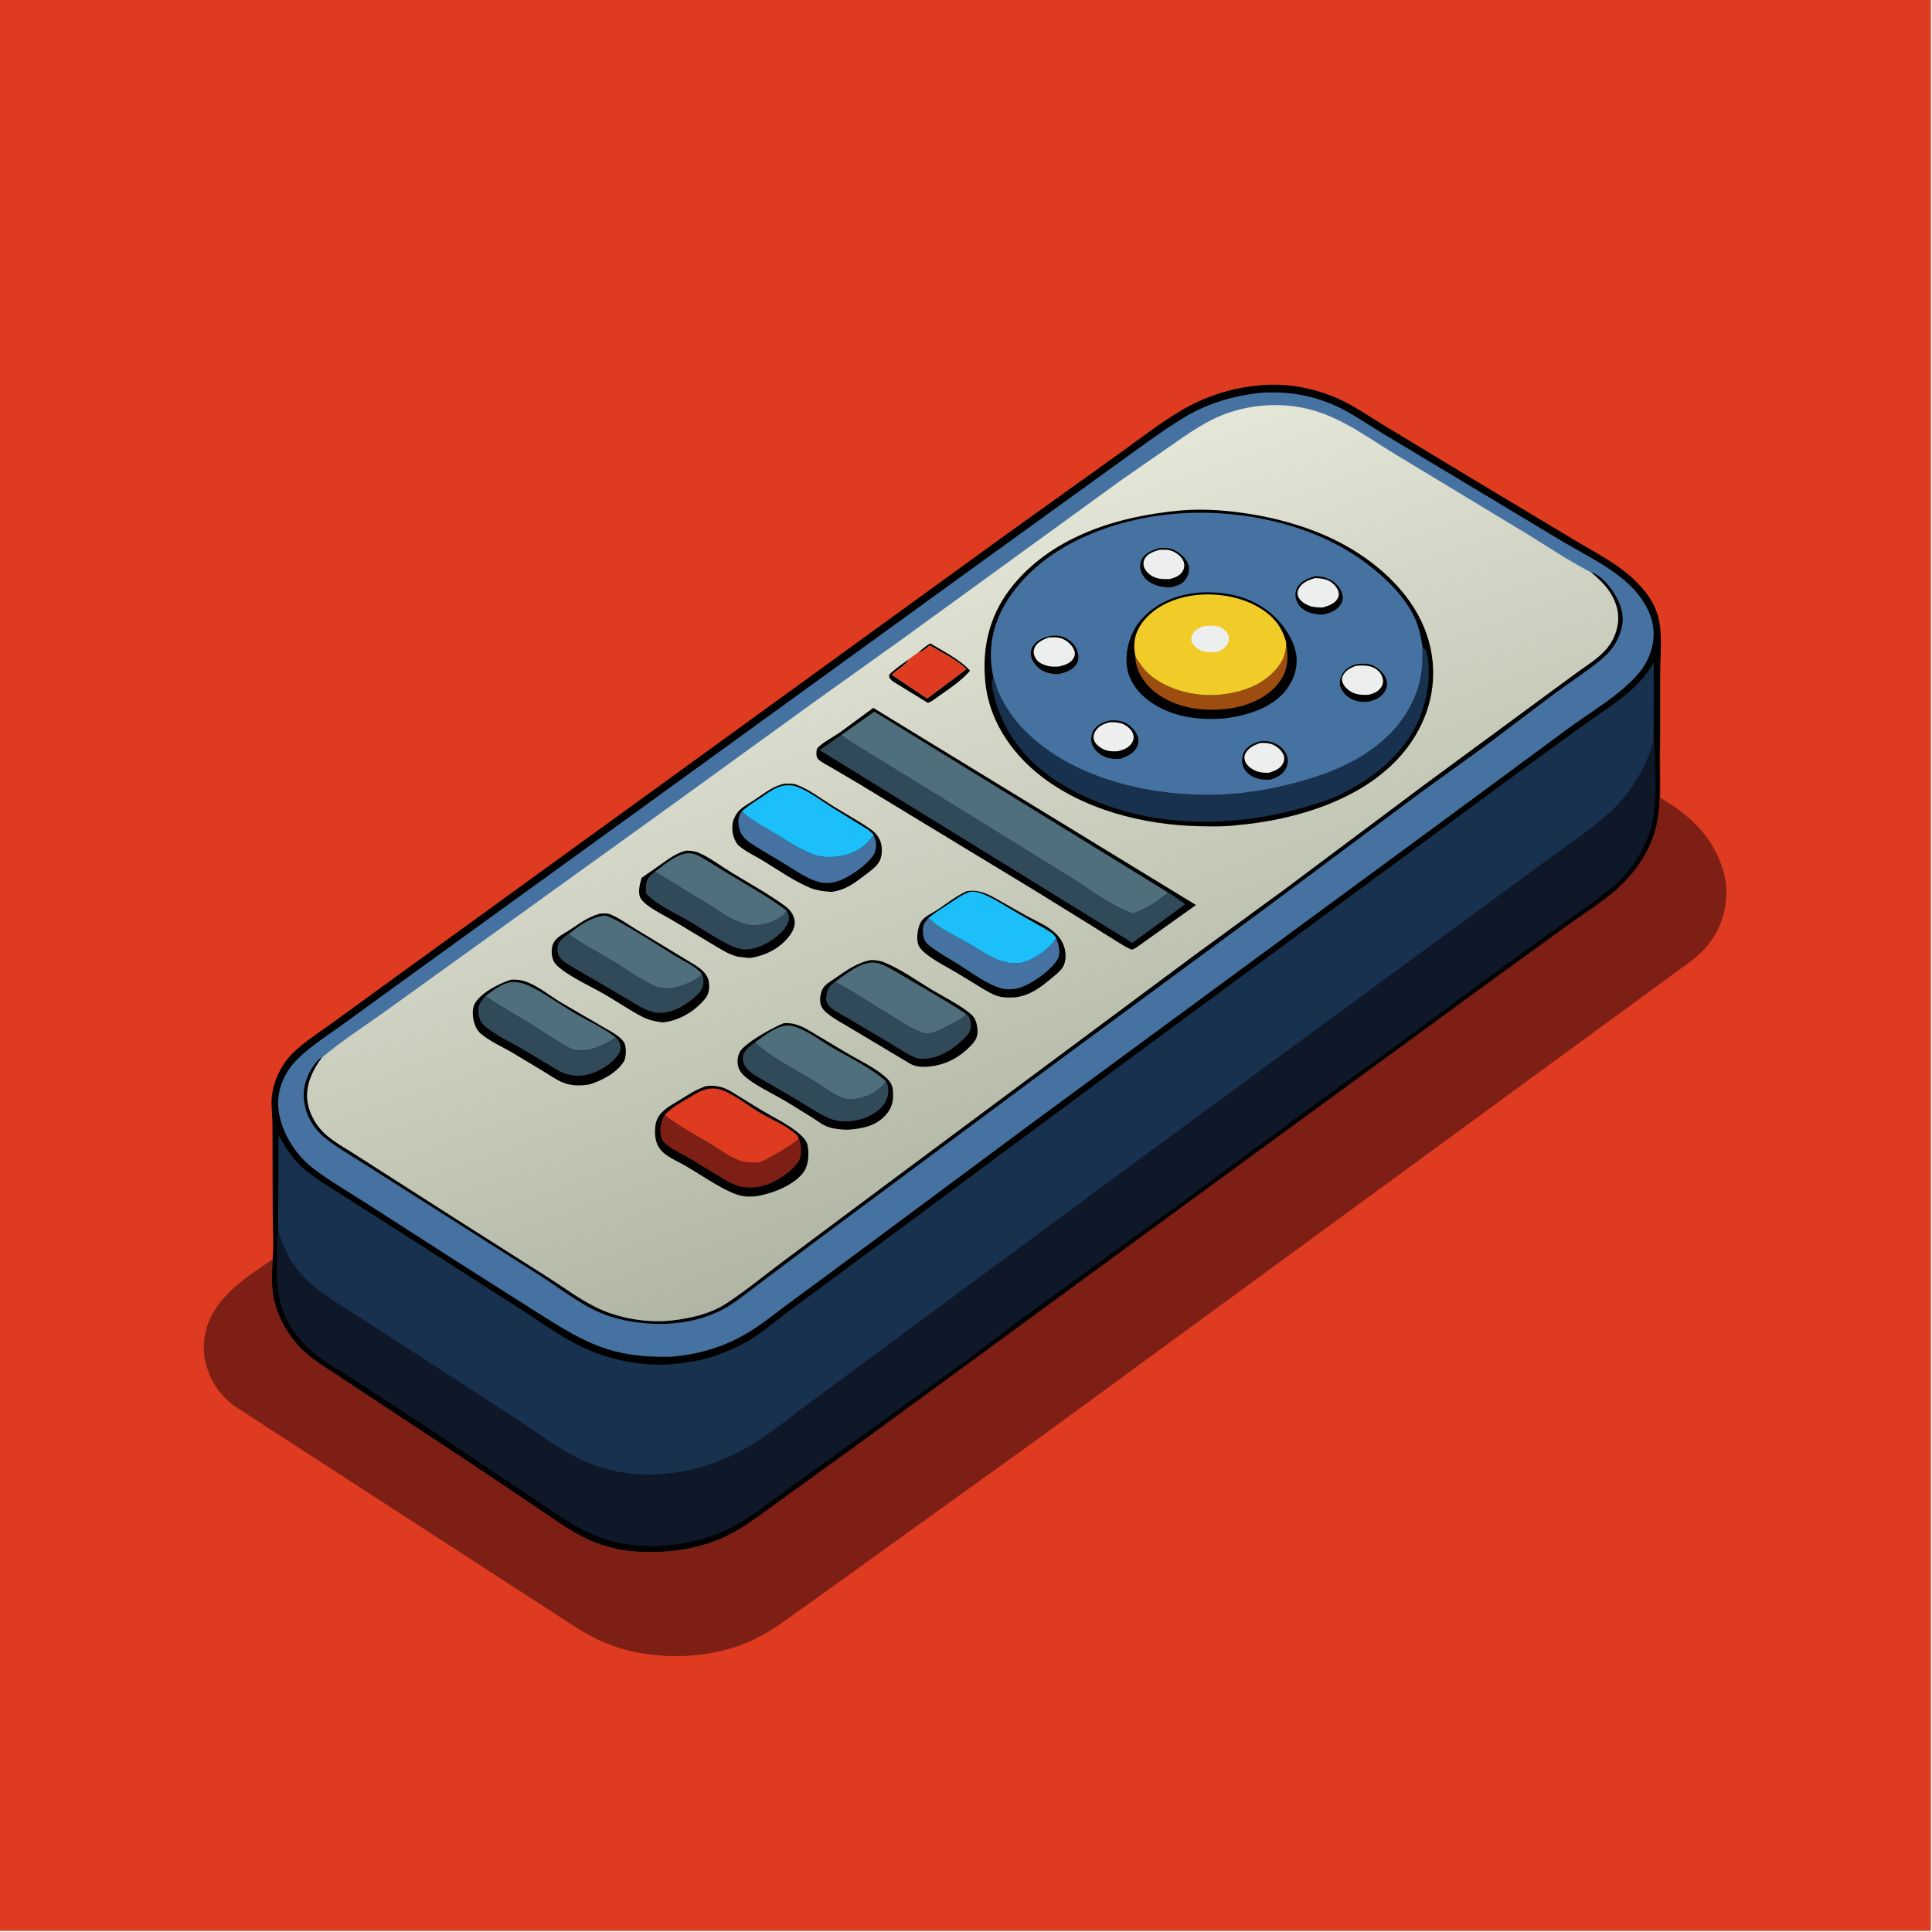 <?xml version="1.0" encoding="utf-8" ?>
<svg xmlns="http://www.w3.org/2000/svg" xmlns:xlink="http://www.w3.org/1999/xlink" width="500" height="500">
	<path fill="#DF3B20" transform="scale(0.488 0.488)" d="M-0 -0L1024 0L1024 1024L-0 1024L0 -0Z"/>
	<path fill="#7E1F16" transform="scale(0.488 0.488)" d="M880.415 393.476L880.547 423.148C896.847 432.672 909.38 444.606 914.336 463.389C915.911 469.359 915.977 476.001 914.675 482.019L914.475 482.975C912.044 494.183 905.633 503.155 896.5 509.924L552.032 761.945L448.5 836.46L422.925 854.75C415.608 860.011 408.497 865.222 400.38 869.221C383.29 877.642 362.03 879.896 343.278 877.259C332.694 875.77 323.221 872.845 313.747 867.83C306.01 863.733 298.751 858.618 291.371 853.914L241.486 821.582L151.31 763.173L124.359 745.696C121.334 743.545 118.194 740.478 115.981 737.5C112.899 733.351 110.798 728.987 109.41 724L109.176 723.184C106.738 714.195 108.437 703.963 113.102 696C120.168 683.938 133.194 675.473 144.571 667.939C144.274 673.533 143.918 680.034 144.672 685.566C146.064 695.774 150.971 705.404 157.733 713.095C163.522 719.678 170.505 723.836 177.75 728.581L196.672 741.113L246.5 773.933L285.585 800.156C293.336 805.339 300.9 810.938 309.237 815.157C318.082 819.633 327.821 822.29 337.723 822.87C355.455 823.908 373.39 821.332 389.101 812.669C397.609 807.977 405.355 801.835 413.228 796.175L453.95 766.783L538.779 704.686L642.605 628.563L793.349 518.337L833.475 489.25C841.508 483.523 850.439 477.944 857.75 471.351C868.735 461.444 877.401 447.894 879.37 433C881.088 420 879.722 406.568 880.415 393.476Z"/>
	<path fill="#010101" transform="scale(0.488 0.488)" d="M144.571 667.939C145.304 660.326 144.656 651.994 144.637 644.3L144.499 595.856L143.983 584.921C143.943 575.542 148.488 565.226 155.146 558.616C161.118 552.688 169.046 547.692 175.863 542.748L211.065 517.183L343.143 421.509L532.081 284.547L593.252 240.737C604.396 232.811 615.514 223.999 627.333 217.144C641.948 208.668 659.159 203.986 676.052 203.992C687.518 203.997 699.524 206.866 709.969 211.558C718.403 215.346 726.323 221.01 734.261 225.766L784.132 255.905L834.241 285.981C845.243 292.617 858.371 299.097 867.48 308.249C872.474 313.268 876.876 318.881 879.004 325.729C881.865 334.937 880.467 346.858 880.458 356.487L880.415 393.476C879.722 406.568 881.088 420 879.37 433C877.401 447.894 868.735 461.444 857.75 471.351C850.439 477.944 841.508 483.523 833.475 489.25L793.349 518.337L642.605 628.563L538.779 704.686L453.95 766.783L413.228 796.175C405.355 801.835 397.609 807.977 389.101 812.669C373.39 821.332 355.455 823.908 337.723 822.87C327.821 822.29 318.082 819.633 309.237 815.157C300.9 810.938 293.336 805.339 285.585 800.156L246.5 773.933L196.672 741.113L177.75 728.581C170.505 723.836 163.522 719.678 157.733 713.095C150.971 705.404 146.064 695.774 144.672 685.566C143.918 680.034 144.274 673.533 144.571 667.939Z"/>
	<path fill="#0E1829" transform="scale(0.488 0.488)" d="M876.983 393.467C877.891 397.773 877.679 402.496 877.781 406.9C877.99 415.854 878.341 425.702 876.676 434.513C875.616 440.128 873.807 444.872 871.234 449.996C867.266 457.895 861.609 465.067 854.76 470.675C845.88 477.947 836.124 484.538 826.791 491.232L787.682 519.535L749.431 547.972L690.123 590.932L627.388 637.175L540.305 700.463L514.284 720.158L446.601 768.946L416.717 790.511C403.989 799.728 391.698 809.896 376.561 814.851C355.088 821.88 330.495 822.238 310.036 811.808C300.596 806.996 291.711 800.471 282.833 794.674L224.743 755.787L187.83 731.671C180.248 726.735 171.624 722.14 164.866 716.128C157.58 709.646 152.176 701.976 149.191 692.629C146.58 684.45 146.978 676.145 146.98 667.676C146.981 662.819 146.661 657.73 147.534 652.939C149.677 659.147 151.809 665.029 155.596 670.479C158.982 675.351 163.279 679.749 167.94 683.416C176.376 690.055 185.656 695.277 194.624 701.135L246.344 734.667L274.787 753.169C288.095 762.044 302.441 773.019 317.772 777.987C342.131 785.881 369.435 781.656 391.918 770.071C404.56 763.557 415.216 754.629 426.503 746.117L458.5 722.495L606.245 613.349L779.422 486.304L821.386 455.539C832.194 447.718 843.356 440.182 853.299 431.264C864.788 420.958 872.29 407.973 876.983 393.467Z"/>
	<path fill="#17314E" transform="scale(0.488 0.488)" d="M147.534 652.939L147.702 602.217C148.112 602.498 147.936 602.319 148.24 602.877C152.039 609.845 156.27 615.98 162.521 620.992C169.781 626.811 178.255 631.582 186.054 636.668L239.344 670.74L278 695.524C289.496 703.018 300.796 711.31 313.576 716.525C327.555 722.228 344.522 724.999 359.56 723.128C364.874 722.467 370.132 721.779 375.281 720.254C383.879 717.708 392.525 714.076 400.024 709.112C406.617 704.747 412.708 699.502 419.072 694.796L463.547 661.941L598.535 561.905L800.943 412.806L835.842 387.394L858.548 371.308C865.82 365.597 872.568 359.501 877.01 351.278L876.983 393.467C872.29 407.973 864.788 420.958 853.299 431.264C843.356 440.182 832.194 447.718 821.386 455.539L779.422 486.304L606.245 613.349L458.5 722.495L426.503 746.117C415.216 754.629 404.56 763.557 391.918 770.071C369.435 781.656 342.131 785.881 317.772 777.987C302.441 773.019 288.095 762.044 274.787 753.169L246.344 734.667L194.624 701.135C185.656 695.277 176.376 690.055 167.94 683.416C163.279 679.749 158.982 675.351 155.596 670.479C151.809 665.029 149.677 659.147 147.534 652.939Z"/>
	<path fill="#4672A2" transform="scale(0.488 0.488)" d="M670.087 208.198C682.815 207.627 694.322 209.37 706.086 214.237C715.843 218.274 724.562 224.629 733.588 230.041L783.758 260.159L829.011 287.372C839.325 293.453 850.89 299.16 860.185 306.696C868.447 313.393 875.906 322.868 876.856 333.797C877.585 342.179 874.455 350.686 869.057 357.033C859.021 368.834 843.794 377.362 831.365 386.542L767 434.017L547.885 595.146L441.721 673.981L417.116 692.08C410.851 696.771 404.814 701.702 398.156 705.848C385.027 714.023 371.442 718.161 356.125 719.494C342.467 719.795 330.058 718.749 317.209 713.776C304.701 708.935 293.799 701.573 282.5 694.518L239.442 667.156L194.085 637.998C184.589 631.909 174.395 626.12 165.532 619.165C156.176 611.824 148.885 599.784 147.617 587.887C146.758 579.828 149.85 570.895 155.037 564.712C161.778 556.677 171.556 550.696 180 544.563L211.106 521.989L334.402 432.784L519.212 298.896L590.438 247.434C602.808 238.636 615.096 229.194 628.073 221.331C640.746 213.653 655.396 209.472 670.087 208.198Z"/>
	<path fill="#010101" transform="scale(0.488 0.488)" d="M843.585 303.405C849.389 305.071 854.44 311.591 857.249 316.731C860.471 322.629 861.518 328.094 859.58 334.645C857.729 340.903 853.866 345.921 848.866 350.003C840.722 356.651 831.682 362.416 823.243 368.715L788.225 395.151L753.981 419.898L668.879 483.301L565.236 559.697L433.759 657.395L400.374 682.511C395.003 686.489 389.71 690.904 383.838 694.123C366.206 703.787 342.823 704.058 323.928 698.261C310.514 694.146 298.204 684.032 286.461 676.505L246.168 650.913L196.443 619.343C188.691 614.357 180.393 609.642 173.074 604.055C169.267 601.148 166.269 597.505 164.072 593.266C162.63 590.483 161.826 587.594 161.367 584.5L161.246 583.729C160.299 576.995 162.809 569.707 166.862 564.385C167.983 562.914 169.233 561.402 170.934 560.616C166.146 566.922 162.239 574.803 162.975 582.928C163.657 590.464 167.939 597.705 173.712 602.479C178.769 606.661 185.085 610.001 190.592 613.647L241.429 646.162L290.668 677.419C300.176 683.462 309.636 690.772 320.09 695.084C330.853 699.524 344.528 701.56 356.14 700.263C366.156 699.143 376.589 696.831 385.131 691.26C395.592 684.435 405.52 676.19 415.56 668.709L473.303 625.635L633.017 506.844L681.294 471.575L755.331 416.184L822.303 366.902L837.863 355.512C843.013 351.85 848.628 348.326 852.603 343.325C856.56 338.346 858.805 331.483 857.99 325.141C856.801 315.879 850.541 309.001 843.585 303.405Z"/>
	<defs>
		<linearGradient id="gradient_0" gradientUnits="userSpaceOnUse" x1="570.763" y1="625.77" x2="452.203" y2="289.801">
			<stop offset="0" stop-color="#B1B6A4"/>
			<stop offset="1" stop-color="#E4E6D7"/>
		</linearGradient>
	</defs>
	<path fill="url(#gradient_0)" transform="scale(0.488 0.488)" d="M170.934 560.616L170.995 560.649C181.07 552.146 192.296 544.881 203.034 537.253L244.073 507.736L353.5 428.961L430.886 372.926L478.934 338.598L594.34 254.829L619.471 237.382C630.244 229.932 640.251 222.462 652.927 218.436C667.163 213.915 682.691 213.567 697.048 217.796C712.828 222.445 726.627 232.878 740.596 241.297L808.621 282.443C820.039 289.344 831.276 297.078 843.144 303.182L843.585 303.405C850.541 309.001 856.801 315.879 857.99 325.141C858.805 331.483 856.56 338.346 852.603 343.325C848.628 348.326 843.013 351.85 837.863 355.512L822.303 366.902L755.331 416.184L681.294 471.575L633.017 506.844L473.303 625.635L415.56 668.709C405.52 676.19 395.592 684.435 385.131 691.26C376.589 696.831 366.156 699.143 356.14 700.263C344.528 701.56 330.853 699.524 320.09 695.084C309.636 690.772 300.176 683.462 290.668 677.419L241.429 646.162L190.592 613.647C185.085 610.001 178.769 606.661 173.712 602.479C167.939 597.705 163.657 590.464 162.975 582.928C162.239 574.803 166.146 566.922 170.934 560.616Z"/>
	<path fill="#010101" transform="scale(0.488 0.488)" d="M487.107 345.88C489.094 344.317 491.151 342.353 493.41 341.236C500.347 345.446 508.975 349.639 514.443 355.687C510.044 360.84 503.544 365.205 498 369.078C496.217 370.323 494.134 372.114 492.053 372.767L474.031 361.68C472.885 361.017 472.345 360.328 471.592 359.25L471.609 357.75C474.686 354.743 478.428 352.195 481.897 349.651C481.018 352.288 475.296 355.524 473.015 357.882L491.709 370.382L512.417 354.922C507.318 349.739 499.304 346.012 493.079 342.311C491.618 343.418 489.462 345.511 487.677 345.851L487.107 345.88Z"/>
	<path fill="#DF3B20" transform="scale(0.488 0.488)" d="M487.107 345.88L487.677 345.851C489.462 345.511 491.618 343.418 493.079 342.311C499.304 346.012 507.318 349.739 512.417 354.922L491.709 370.382L473.015 357.882C475.296 355.524 481.018 352.288 481.897 349.651L487.107 345.88Z"/>
	<path fill="#010101" transform="scale(0.488 0.488)" d="M270.949 519.563C274.072 519.411 276.665 519.677 279.601 520.832C285.669 523.219 291.375 527.847 296.931 531.284L320.991 545.298C324.054 547.034 330.653 550.473 331.515 554.209L331.618 554.75C331.969 556.517 332.032 558.002 331.742 559.79L331.617 560.5C331.484 561.308 331.374 562.028 330.949 562.75C327.373 568.818 319.015 573.199 312.542 575.117C308.773 575.76 304.505 575.907 300.806 574.843L300 574.596L298.008 573.911C294.618 572.394 291.388 570.097 288.209 568.164L272.187 558.545C266.662 555.238 259.6 552.216 254.807 548.024C253.355 546.754 252.382 544.974 251.74 543.176C250.68 540.204 250.155 535.202 251.742 532.308C254.918 526.519 264.802 521.511 270.949 519.563Z"/>
	<path fill="#506F7D" transform="scale(0.488 0.488)" d="M257.49 528.185C261.921 524.811 268.092 520.044 274 520.845C276.358 521.164 278.738 521.841 280.873 522.899C288.817 526.837 296.533 532.416 304.189 536.96C311.428 541.258 319.958 544.999 326.521 550.222C322.827 552.732 316.28 556.054 311.913 556.857C309.777 557.249 306.084 557.433 304.028 556.691C301.091 555.632 298.374 553.775 295.725 552.152L280.619 542.584C272.867 537.753 264.904 533.566 257.49 528.185Z"/>
	<path fill="#314A5A" transform="scale(0.488 0.488)" d="M326.521 550.222C327.514 551.202 328.539 552.356 328.884 553.75C329.423 555.922 328.879 557.894 327.592 559.649C323.703 564.954 315.77 569.511 309.356 570.313C306.028 570.728 302.66 570.404 299.504 569.256C296.483 568.157 293.603 566.238 290.849 564.6L277.469 556.602C270.889 552.694 262.774 549.038 256.964 544.065C254.739 542.16 253.891 539.491 253.667 536.654C253.374 532.942 255.158 530.854 257.49 528.185C264.904 533.566 272.867 537.753 280.619 542.584L295.725 552.152C298.374 553.775 301.091 555.632 304.028 556.691C306.084 557.433 309.777 557.249 311.913 556.857C316.28 556.054 322.827 552.732 326.521 550.222Z"/>
	<path fill="#010101" transform="scale(0.488 0.488)" d="M363.722 451.139C365.962 451.092 368.379 451.319 370.454 452.2C376.24 454.654 381.946 459.043 387.327 462.343C396.752 468.124 406.759 473.612 415.75 480.032C418.736 482.164 420.922 484.617 421.405 488.378C421.789 491.368 420.349 494.107 418.589 496.405C413.436 503.135 405.639 506.99 397.424 508.058L391.733 507.421C386.907 506.502 382.378 503.42 378.184 500.971L358.267 489.013C353.635 486.227 348.523 483.745 344.124 480.639C342.504 479.496 340.869 478.166 339.808 476.462C337.997 473.555 339.387 468.612 340.241 465.568L350.438 458.429C354.784 455.379 358.489 452.496 363.722 451.139Z"/>
	<path fill="#314A5A" transform="scale(0.488 0.488)" d="M417.192 482.946C417.811 484.148 418.389 485.263 418.397 486.648C418.414 489.294 416.653 491.987 414.916 493.844C410.164 498.922 402.002 503.642 394.989 503.483C392.4 503.424 389.682 502.503 387.372 501.406C380.094 497.95 373.07 493.043 366.133 488.897C358.579 484.383 348.684 480.27 342.682 473.931C342.596 472.237 342.448 470.491 342.67 468.804C343.077 465.719 345.014 464.098 347.401 462.263L376.257 479.926C382.328 483.71 388.427 488.475 395.5 490.115L396.02 490.241C401.527 491.46 408.681 489.714 413.376 486.75C415.07 485.681 416.195 484.677 417.192 482.946Z"/>
	<path fill="#506F7D" transform="scale(0.488 0.488)" d="M347.401 462.263C352.229 458.605 360.072 451.665 366.559 452.552C369.351 452.934 372.281 454.812 374.678 456.256L386.046 463.242C396.504 469.626 407.441 475.53 417.192 482.946C416.195 484.677 415.07 485.681 413.376 486.75C408.681 489.714 401.527 491.46 396.02 490.241L395.5 490.115C388.427 488.475 382.328 483.71 376.257 479.926L347.401 462.263Z"/>
	<path fill="#010101" transform="scale(0.488 0.488)" d="M317.985 484.556C319.694 484.462 321.766 484.188 323.395 484.805C328.299 486.663 332.89 490.204 337.407 492.888L368.726 511.862C371.839 513.928 375.263 516.549 375.874 520.5C376.392 523.849 376.075 527.061 373.866 529.75C368.396 536.406 359.866 541.473 351.298 542.203C347.335 541.664 344.224 541.064 340.629 539.215C333.72 535.662 327.237 531.119 320.492 527.242C312.803 522.823 303.854 518.915 296.939 513.434C295.192 512.05 293.693 510.506 293.082 508.306C292.356 505.695 292.303 502.135 293.719 499.733C295.506 496.701 298.934 495.248 301.75 493.41C307.395 489.726 311.366 486.522 317.985 484.556Z"/>
	<path fill="#314A5A" transform="scale(0.488 0.488)" d="M372.071 516.479C373.123 517.822 373.065 519.532 373.024 521.172C372.944 524.439 370.685 526.813 368.364 528.858C363.05 533.541 355.667 537.746 348.389 537.077C343.323 536.611 337.863 532.915 333.567 530.366L318.061 521.25L303.402 512.731C301.233 511.401 298.365 509.874 296.885 507.773C295.544 505.869 295.405 503.197 295.981 501C296.584 498.695 299.623 496.565 301.542 495.296C309.09 500.851 317.755 505.246 325.797 510.061C333.041 514.398 340.371 520.196 348.218 523.255C350.817 524.268 354.536 524.304 357.286 523.842C360.843 523.245 369.289 520.02 371.684 517.161L372.071 516.479Z"/>
	<path fill="#506F7D" transform="scale(0.488 0.488)" d="M301.542 495.296C307.364 490.889 312.326 486.997 319.707 485.657L320.519 485.504C324.472 485.29 352.486 503.564 357.764 506.772C362.04 509.369 367.978 512.013 371.436 515.576C371.795 515.946 371.847 516.083 372.071 516.479L371.684 517.161C369.289 520.02 360.843 523.245 357.286 523.842C354.536 524.304 350.817 524.268 348.218 523.255C340.371 520.196 333.041 514.398 325.797 510.061C317.755 505.246 309.09 500.851 301.542 495.296Z"/>
	<path fill="#010101" transform="scale(0.488 0.488)" d="M415.76 542.584C418.797 542.43 421.31 542.895 424.139 544.02C427.514 545.362 430.714 547.469 433.828 549.321L448.942 558.328C455.475 562.228 463.576 565.965 469.272 570.922C471.784 573.109 473.341 575.097 473.552 578.5C473.883 583.849 473.267 587.43 469.548 591.523C464.245 597.36 456.547 598.713 449.085 599.134C445.832 598.998 442.574 598.73 439.451 597.739C436.347 596.754 433.402 594.39 430.656 592.63L416.884 584.137C410.553 580.353 403.394 577.059 397.417 572.771C395.431 571.345 393.184 569.481 392.117 567.25C390.76 564.413 390.9 561.069 392.147 558.222C394.256 553.408 410.551 544.501 415.76 542.584Z"/>
	<path fill="#314A5A" transform="scale(0.488 0.488)" d="M469.829 573.412C470.926 575.338 471.15 576.697 471.082 578.906C470.974 582.422 469.305 585.566 466.727 587.932C461.402 592.819 454.226 594.936 447.106 594.669C444.271 594.563 441.771 594.036 439.172 592.837C432.949 589.966 427.08 585.821 421.158 582.352L407.04 574.138C403.352 572.029 398.875 569.902 396.083 566.649C394.469 564.768 393.723 562.748 394.028 560.25C394.422 557.024 397.933 554.526 400.4 552.775C409.059 561.001 421.338 566.861 431.527 573.104C436.278 576.015 441.122 579.867 446.25 581.984C447.948 582.686 449.547 582.951 451.382 582.913C457.637 582.782 464.197 580.047 468.403 575.378C468.963 574.756 469.414 574.138 469.829 573.412Z"/>
	<path fill="#506F7D" transform="scale(0.488 0.488)" d="M400.4 552.775C405.505 549.205 412.984 542.789 419.523 544.012C426.686 545.352 434.509 551.539 440.761 555.208C450.34 560.829 461.544 566.024 469.829 573.412C469.414 574.138 468.963 574.756 468.403 575.378C464.197 580.047 457.637 582.782 451.382 582.913C449.547 582.951 447.948 582.686 446.25 581.984C441.122 579.867 436.278 576.015 431.527 573.104C421.338 566.861 409.059 561.001 400.4 552.775Z"/>
	<path fill="#010101" transform="scale(0.488 0.488)" d="M462.102 509.114C464.898 509.157 467.049 509.561 469.632 510.651C478.051 514.204 486.422 520.224 494.296 524.959C501.014 528.999 509.285 532.935 515.143 538.047C517.492 540.097 518.24 543.428 518.398 546.429C518.543 549.184 517.688 551.425 515.859 553.455C509.15 560.905 501.141 565.16 491.125 565.74C488.365 565.907 485.285 565.55 482.839 564.213L453.149 546.478C448.343 543.536 442.719 540.694 438.395 537.132C436.977 535.963 435.6 534.259 435.162 532.434C434.554 529.9 435.164 526.066 436.617 523.866C437.99 521.788 440.794 520.207 442.821 518.823C448.949 514.637 454.614 510.376 462.102 509.114Z"/>
	<path fill="#314A5A" transform="scale(0.488 0.488)" d="M512.494 537.865L513.161 538.432C514.682 539.805 514.929 542.302 514.9 544.25C514.855 547.204 512.97 549.054 510.98 551.013C504.853 557.047 497.077 561.824 488.25 561.496C486.552 561.433 485.026 560.755 483.529 560.002C478.666 557.553 474.143 554.427 469.446 551.683L448.038 539.062C445.569 537.578 440.761 535.194 439.144 532.811C437.713 530.704 438.08 528.706 438.56 526.353C439.108 523.664 440.721 522.127 442.936 520.667C453.406 526.23 463.434 533.103 473.597 539.25C478.515 542.224 483.338 545.502 488.75 547.5L489.493 547.779C492.975 548.975 498.288 546.381 501.354 544.75C504.828 542.901 509.739 540.652 512.494 537.865Z"/>
	<path fill="#506F7D" transform="scale(0.488 0.488)" d="M442.936 520.667C448.804 516.58 457.163 509.232 464.75 510.609C467.683 511.141 470.909 512.951 473.511 514.376L488.263 523.009C496.362 527.861 504.728 532.501 512.494 537.865C509.739 540.652 504.828 542.901 501.354 544.75C498.288 546.381 492.975 548.975 489.493 547.779L488.75 547.5C483.338 545.502 478.515 542.224 473.597 539.25C463.434 533.103 453.406 526.23 442.936 520.667Z"/>
	<path fill="#010101" transform="scale(0.488 0.488)" d="M512.579 472.65C519.813 471.415 525.13 474.78 531.14 478.199L544.285 485.655C552.242 489.962 562.113 493.408 564.622 503.013C565.437 506.136 565.315 510.531 563.414 513.25C561.856 515.478 559.397 517.315 557.317 519.043C551.331 524.015 546.494 527.701 538.619 528.905C535.97 529.023 533.319 529.161 530.701 528.638C526.771 527.852 523.184 525.531 519.812 523.475L507.794 516.134C502.453 512.933 496.229 509.892 491.36 506.051C489.884 504.888 488.311 503.492 487.382 501.833C485.713 498.85 486.518 493.652 487.602 490.551C489.151 486.123 494.219 484.525 497.778 482.044C502.65 478.646 507.175 475.197 512.579 472.65Z"/>
	<path fill="#4672A2" transform="scale(0.488 0.488)" d="M560.056 497.374L561.243 500.75C561.926 503.282 562.147 506.858 560.654 509.156C556.766 515.142 545.713 523.07 538.68 524.356C536.286 524.794 533.257 524.779 530.922 524.097C522.91 521.754 515.696 516.075 508.706 511.684C503.819 508.614 498.677 505.814 494.023 502.399C491.694 500.69 489.958 498.997 489.617 496C489.093 491.399 489.429 490.252 492.447 486.771C497.78 492.372 506.051 495.907 512.726 499.755C518.283 502.959 523.868 506.86 529.835 509.258C532.472 510.317 535.406 510.783 538.239 510.852C544.78 511.01 551.909 506.397 556.45 501.973C557.926 500.536 559.058 499.187 560.056 497.374Z"/>
	<path fill="#1CBFF9" transform="scale(0.488 0.488)" d="M492.447 486.771C496.396 483.642 500.574 481.004 504.78 478.25C507.473 476.487 509.982 474.644 513 473.48L513.636 473.213C516.483 472.115 520.628 473.716 523.25 474.951C529.277 477.792 534.978 481.591 540.753 484.907L553.721 492.258C556.158 493.695 558.572 494.867 560.056 497.374C559.058 499.187 557.926 500.536 556.45 501.973C551.909 506.397 544.78 511.01 538.239 510.852C535.406 510.783 532.472 510.317 529.835 509.258C523.868 506.86 518.283 502.959 512.726 499.755C506.051 495.907 497.78 492.372 492.447 486.771Z"/>
	<path fill="#010101" transform="scale(0.488 0.488)" d="M415.935 415.618C418.275 415.516 420.448 415.394 422.685 416.242C429.424 418.795 435.82 423.802 441.969 427.595C448.538 431.646 455.501 435.417 461.825 439.816C464.696 441.813 467.001 444.941 467.468 448.5C467.914 451.898 467.675 455.34 465.516 458.128C463.675 460.503 461.015 462.35 458.643 464.155C452.815 468.59 448.418 471.979 441.002 472.992C436.907 472.751 433.18 472.315 429.352 470.713C420.757 467.118 412.522 461.225 404.546 456.397C400.542 453.974 395.444 451.609 391.922 448.59C390.582 447.442 389.806 445.722 389.185 444.107C388.183 441.499 388.009 436.903 389.172 434.33L389.455 433.75L390.38 431.905C392.439 428.52 396.52 426.553 399.75 424.437C405.038 420.973 409.613 416.971 415.935 415.618Z"/>
	<path fill="#4672A2" transform="scale(0.488 0.488)" d="M463.318 442.817L463.425 443.126L464.164 445.112C464.939 447.792 464.749 450.955 463.279 453.341C459.913 458.806 449.108 466.29 442.84 467.75C439.816 468.454 436.752 468.476 433.766 467.595C427.639 465.788 421.782 461.62 416.35 458.282L401 449.041C396.88 446.451 393.07 444.117 391.992 439.036C391.243 435.509 391.416 433.361 393.391 430.277C398.622 435.112 405.037 438.442 411.111 442.103C418.062 446.293 425.65 451.542 433.503 453.789C436.255 454.576 439.06 454.583 441.896 454.457C448.952 454.144 455.94 451.375 460.737 446.117L463.318 442.817Z"/>
	<path fill="#1CBFF9" transform="scale(0.488 0.488)" d="M393.391 430.277C396.565 427.435 399.947 425.342 403.5 423.023C408.593 419.698 412.472 416.134 418.92 416.441C420.817 416.532 422.234 416.975 423.964 417.75L424.631 418.036C430.4 420.596 435.946 424.913 441.325 428.269L455.65 437.105C458.288 438.753 461.378 440.342 463.318 442.817L460.737 446.117C455.94 451.375 448.952 454.144 441.896 454.457C439.06 454.583 436.255 454.576 433.503 453.789C425.65 451.542 418.062 446.293 411.111 442.103C405.037 438.442 398.622 435.112 393.391 430.277Z"/>
	<path fill="#010101" transform="scale(0.488 0.488)" d="M374.191 576.074C378.918 575.329 383.106 576.23 387.25 578.57L403.596 588.612C410.269 592.596 418.247 596.33 424.087 601.431C425.778 602.908 427.73 604.955 428.222 607.209C429.147 611.448 428.881 617.618 426.379 621.285C421.47 628.48 409.646 632.968 401.367 634.349C398.353 634.736 394.699 634.732 391.791 633.814L391 633.547L388.873 632.813C380.332 629.129 372.189 623.349 364.148 618.628C360.24 616.334 355.446 614.332 352 611.437C350.356 610.055 349.013 608.162 348.285 606.136C347.02 602.614 346.98 596.656 348.637 593.25C350.879 588.64 355.815 586.23 360.002 583.642C364.602 580.798 369.04 577.826 374.191 576.074Z"/>
	<path fill="#7E1F16" transform="scale(0.488 0.488)" d="M423.594 603.463L423.89 604.24C424.926 607.198 425.36 612.462 423.844 615.236L423.544 615.75C421.084 620.078 415.323 623.968 411.02 626.319C405.083 629.564 397.696 630.874 391.118 628.814C387.293 627.617 384.03 625.407 380.632 623.345L366.614 614.848C362.521 612.404 358.016 610.333 354.158 607.544C352.989 606.699 351.564 605.547 351.03 604.155C349.429 599.982 350.313 595.015 352.502 591.305C359.925 597.28 368.705 601.795 376.867 606.714C381.634 609.587 386.557 613.343 391.751 615.29C395.09 616.542 398.934 616.947 402.481 616.474C405.298 616.099 421.454 606.383 423.188 604.162L423.594 603.463Z"/>
	<path fill="#DF3B20" transform="scale(0.488 0.488)" d="M352.502 591.305C356.11 587.371 360.592 584.958 365.142 582.27C368.97 580.009 372.692 577.483 377.276 577.247C379.807 577.117 382.455 577.718 384.747 578.783C390.928 581.653 396.946 586.398 402.81 589.949C408.938 593.66 417.212 596.905 422.369 601.75C422.907 602.256 423.265 602.803 423.594 603.463L423.188 604.162C421.454 606.383 405.298 616.099 402.481 616.474C398.934 616.947 395.09 616.542 391.751 615.29C386.557 613.343 381.634 609.587 376.867 606.714C368.705 601.795 359.925 597.28 352.502 591.305Z"/>
	<path fill="#010101" transform="scale(0.488 0.488)" d="M463.134 375.412L634.252 479.956L602.497 502.594C601.773 503.022 601.023 503.316 600.25 503.641C597.511 502.658 594.987 500.897 592.502 499.391L578.686 490.77L548.641 472.183L456.226 416.1L441.255 407.266C438.971 405.918 435.784 404.453 433.914 402.584C432.658 401.328 432.999 399.388 433.077 397.75C433.309 397.183 433.488 396.682 433.948 396.25C437.095 393.293 441.869 390.881 445.481 388.374L463.134 375.412Z"/>
	<path fill="#314A5A" transform="scale(0.488 0.488)" d="M446.258 389.7C448.811 392.02 451.851 393.666 454.741 395.524L471.2 405.661L513.284 431.552L567.494 465.061C577.979 471.603 588.982 480.198 600.616 484.407C607.295 482.316 614.143 477.85 619.517 473.351C622.638 475.055 625.62 477.483 628.545 479.529L600.523 500.015L434.664 397.808L446.258 389.7Z"/>
	<path fill="#506F7D" transform="scale(0.488 0.488)" d="M446.258 389.7L463.696 377.406L619.517 473.351C614.143 477.85 607.295 482.316 600.616 484.407C588.982 480.198 577.979 471.603 567.494 465.061L513.284 431.552L471.2 405.661L454.741 395.524C451.851 393.666 448.811 392.02 446.258 389.7Z"/>
	<path fill="#010101" transform="scale(0.488 0.488)" d="M626.321 270.71L626.418 270.682C639.256 269.63 652.347 270.762 665 272.938C688.409 276.964 711.521 285.322 730.103 300.478C746.004 313.449 757.778 330.245 759.779 351.028C761.519 369.094 755.174 386.311 743.503 400C722.719 424.377 686.362 435.03 655.484 437.664L654.929 437.744C648.757 438.463 642.185 438.283 635.979 438.158C606.465 437.564 573.957 429.332 550.649 410.479C535.548 398.266 524.444 381.276 522.517 361.638C520.622 342.323 525.247 324.661 537.807 309.68C559.485 283.823 593.906 273.551 626.321 270.71Z"/>
	<path fill="#17314E" transform="scale(0.488 0.488)" d="M754.438 343.334L756.25 344.755C759.138 354.968 757.579 367.164 754.16 377.098L753.868 377.96C746.896 398.133 729.064 412.609 710.375 421.567C704.2 424.527 697.392 426.474 690.829 428.367C657.902 437.868 620.135 438.956 587.549 427.354C563.757 418.882 542.428 405.313 531.563 381.627C529.342 376.785 527.659 371.72 526.584 366.5C526.241 364.832 525.778 362.348 526.263 360.682C526.457 360.013 526.544 359.957 526.888 359.463C527.879 362.091 528.504 364.796 529.642 367.389C532.956 374.939 537.75 381.641 543.52 387.508C567.46 411.848 606.497 421.45 639.676 421.523C656.813 421.56 673.161 419.044 689.662 414.412C707.394 409.435 724.164 402.26 737.37 388.966C744.865 381.422 751.041 370.645 753.203 360.18C754.367 354.546 754.431 349.055 754.438 343.334Z"/>
	<path fill="#4672A2" transform="scale(0.488 0.488)" d="M526.888 359.463L526.307 356.67C523.661 341.517 527.468 327.692 536.315 315.244C553.414 291.188 582.88 278.579 611.221 273.932C647.855 267.926 692.349 275.268 722.791 297.403C733.511 305.197 744.871 315.707 750.395 328C752.639 332.994 753.605 337.956 754.438 343.334C754.431 349.055 754.367 354.546 753.203 360.18C751.041 370.645 744.865 381.422 737.37 388.966C724.164 402.26 707.394 409.435 689.662 414.412C673.161 419.044 656.813 421.56 639.676 421.523C606.497 421.45 567.46 411.848 543.52 387.508C537.75 381.641 532.956 374.939 529.642 367.389C528.504 364.796 527.879 362.091 526.888 359.463Z"/>
	<path fill="#010101" transform="scale(0.488 0.488)" d="M668.561 393.031C670.886 392.888 673.329 393.042 675.503 393.952C678.294 395.119 681.138 397.313 682.285 400.193C683.265 402.656 683.189 405.132 681.968 407.498C680.162 411 677.015 412.49 673.408 413.506C670.384 413.594 667.746 413.415 664.925 412.137C662.1 410.857 659.96 408.675 659.03 405.689C658.282 403.287 658.744 400.362 660.106 398.25C662.028 395.272 665.301 393.936 668.561 393.031Z"/>
	<path fill="#ECEFED" transform="scale(0.488 0.488)" d="M668.18 394.055C670.485 393.904 672.824 393.971 674.985 394.89C677.351 395.897 679.852 398.015 680.75 400.486C681.247 401.855 681.197 403.177 680.586 404.5C679.109 407.703 676.152 408.776 673.054 409.788C671.181 409.92 668.871 409.773 667.07 409.207C664.586 408.426 661.603 406.562 660.478 404.128C659.869 402.811 659.756 401.089 660.403 399.765C661.95 396.601 665.071 395.18 668.18 394.055Z"/>
	<path fill="#010101" transform="scale(0.488 0.488)" d="M697.572 305.555C700.658 305.599 703.04 306.141 705.775 307.611C708.511 309.082 711.011 311.988 711.832 315.021C712.351 316.936 712.068 318.917 710.983 320.571C708.805 323.891 705.37 325.101 701.694 325.925C698.512 326.017 695.283 325.411 692.444 323.95C689.945 322.665 688.169 320.516 687.363 317.822C686.761 315.81 686.916 313.317 688.028 311.5C690.243 307.883 693.702 306.638 697.572 305.555Z"/>
	<path fill="#ECEFED" transform="scale(0.488 0.488)" d="M697.253 306.579C699.836 306.629 702.092 306.828 704.489 307.891C706.558 308.808 708.967 311.189 709.684 313.383C710.126 314.735 710.163 315.974 709.473 317.25C707.84 320.27 704.538 321.237 701.497 322.17C699.107 322.138 696.763 322.153 694.491 321.297C692.086 320.391 689.404 318.773 688.421 316.276C687.905 314.967 688.046 313.592 688.67 312.349C690.336 309.027 693.951 307.606 697.253 306.579Z"/>
	<path fill="#010101" transform="scale(0.488 0.488)" d="M719.938 352.077C722.682 351.966 725.412 351.761 727.999 352.876C730.919 354.134 734.18 357.259 735.242 360.329C735.894 362.213 735.601 364.631 734.617 366.349C732.69 369.713 729.908 371.003 726.315 371.976C723.229 372.396 720.302 372.291 717.409 371.041C714.629 369.839 711.953 367.301 710.941 364.399C710.006 361.72 710.732 359.548 712.083 357.182C713.788 354.197 716.754 352.937 719.938 352.077Z"/>
	<path fill="#ECEFED" transform="scale(0.488 0.488)" d="M719.076 353.088C722.39 352.812 725.878 352.701 728.892 354.306C730.833 355.34 732.484 357.127 733.126 359.25C733.637 360.942 733.603 362.456 732.724 364.024C731.197 366.751 728.742 367.654 725.886 368.469C723.437 368.546 721.155 368.603 718.797 367.845C716.056 366.963 713.383 365.025 712.163 362.344C711.515 360.917 711.439 359.897 712.123 358.449C713.542 355.441 716.167 354.237 719.076 353.088Z"/>
	<path fill="#010101" transform="scale(0.488 0.488)" d="M588.508 382.077C590.932 381.985 593.126 381.935 595.465 382.745C598.877 383.927 601.889 386.953 603.292 390.263C603.976 391.875 603.85 394.239 603.125 395.838C601.475 399.476 597.934 401.02 594.453 402.344C591.241 402.584 588.463 402.537 585.46 401.136C582.683 399.841 579.996 397.441 579.07 394.433C578.379 392.188 578.675 389.504 579.865 387.476C581.709 384.336 585.12 382.887 588.508 382.077Z"/>
	<path fill="#ECEFED" transform="scale(0.488 0.488)" d="M588.224 383.077C590.822 382.907 593.649 383 596.027 384.191C598.187 385.272 600.461 387.248 601.041 389.687C601.413 391.247 601.097 392.67 600.257 394.009C598.572 396.696 595.724 397.67 592.804 398.392C590.37 398.521 588.047 398.526 585.75 397.591C583.68 396.749 581.106 394.914 580.287 392.75C579.762 391.364 579.933 389.541 580.645 388.25C582.348 385.162 584.996 384.004 588.224 383.077Z"/>
	<path fill="#010101" transform="scale(0.488 0.488)" d="M557.454 337.164C559.917 336.903 562.454 337.097 564.724 338.167C567.856 339.643 570.414 342.108 571.394 345.5C571.995 347.578 572.257 349.865 571.135 351.814C569.073 355.393 565.052 356.675 561.282 357.504C558.352 357.549 555.03 357.014 552.5 355.444C549.764 353.746 547.367 350.995 546.763 347.75C546.417 345.893 546.849 343.991 547.91 342.437C550.103 339.224 553.8 337.903 557.454 337.164Z"/>
	<path fill="#ECEFED" transform="scale(0.488 0.488)" d="M556.164 338.057C558.922 337.965 561.437 337.773 564 339.013C566.526 340.235 568.947 342.524 569.797 345.249C570.253 346.711 569.986 348.004 569.188 349.264C567.475 351.97 564.524 352.72 561.632 353.479C559.731 353.535 557.719 353.687 555.861 353.214C553.183 352.533 550.368 351.413 549.047 348.803C548.111 346.951 547.875 345.264 548.75 343.351C550.087 340.431 553.383 339.124 556.164 338.057Z"/>
	<path fill="#010101" transform="scale(0.488 0.488)" d="M614.776 290.622C617.548 290.429 620.138 290.479 622.696 291.701C625.812 293.19 629.338 296.219 630.314 299.634C630.996 302.018 630.309 304.875 629.007 306.925C627.098 309.932 624.072 310.792 620.796 311.512C617.73 311.466 614.842 311.133 612 309.936C608.784 308.581 606.27 306.281 605.084 302.941C604.34 300.847 604.571 298.308 605.651 296.359C607.472 293.075 611.439 291.746 614.776 290.622Z"/>
	<path fill="#ECEFED" transform="scale(0.488 0.488)" d="M614.781 291.587C617.254 291.449 619.64 291.364 621.962 292.37C624.326 293.395 627.018 295.594 627.812 298.135C628.239 299.504 628.113 301.226 627.444 302.5C625.963 305.325 623.333 306.261 620.447 307.094L619.577 307.097C617.078 307.125 614.91 307.164 612.52 306.236C610.18 305.326 607.812 303.424 606.828 301.061C606.287 299.762 606.258 298.042 606.859 296.753C608.33 293.597 611.74 292.54 614.781 291.587Z"/>
	<path fill="#010101" transform="scale(0.488 0.488)" d="M636.332 314.211C649.037 313.617 661.14 315.795 671.595 323.367C678.885 328.647 686.212 338.279 687.454 347.398C688.356 354.018 686.173 360.573 682.139 365.811C674.728 375.434 661.659 379.337 650.121 380.912C635.702 382.239 620.636 380.297 608.801 371.285C603.093 366.938 598.355 360.383 597.567 353.097C596.668 344.79 599.402 335.473 604.803 329.062C612.755 319.623 624.298 315.228 636.332 314.211Z"/>
	<path fill="#9D4D0F" transform="scale(0.488 0.488)" d="M682.1 340.765C683.316 348.577 683.312 355.117 678.435 361.75C672.293 370.101 661.697 374.426 651.714 375.761C638.084 377.584 623.634 375.702 612.507 367.02C607.296 362.954 603.123 356.897 602.214 350.23C602.127 349.594 602.181 349.117 602.257 348.485C604.948 352.615 607.278 356.09 611.259 359.094C621.562 366.867 636.433 369.943 649.12 368.174C658.777 366.828 667.878 363.831 674.958 356.792C679.67 352.108 682.129 347.518 682.1 340.765Z"/>
	<path fill="#F1CC28" transform="scale(0.488 0.488)" d="M602.257 348.485C601.002 343.116 601.274 337.839 604.036 332.917C608.639 324.717 617.417 319.516 626.274 317.094C639.456 313.489 655.785 315.118 667.621 322.114C675.149 326.564 679.903 332.227 682.1 340.765C682.129 347.518 679.67 352.108 674.958 356.792C667.878 363.831 658.777 366.828 649.12 368.174C636.433 369.943 621.562 366.867 611.259 359.094C607.278 356.09 604.948 352.615 602.257 348.485Z"/>
	<path fill="#ECEFED" transform="scale(0.488 0.488)" d="M637.994 332.143C640.399 331.828 643.437 331.581 645.817 332.196C648.009 332.763 650.045 334.211 651.084 336.25C651.765 337.585 651.992 338.797 651.528 340.25C650.526 343.388 648.469 344.381 645.632 345.671C642.922 346.003 640.035 346.043 637.407 345.175C635.232 344.457 632.857 342.563 632.028 340.369C631.623 339.297 631.722 338.044 632.126 336.988C633.127 334.372 635.637 333.287 637.994 332.143Z"/>
</svg>

